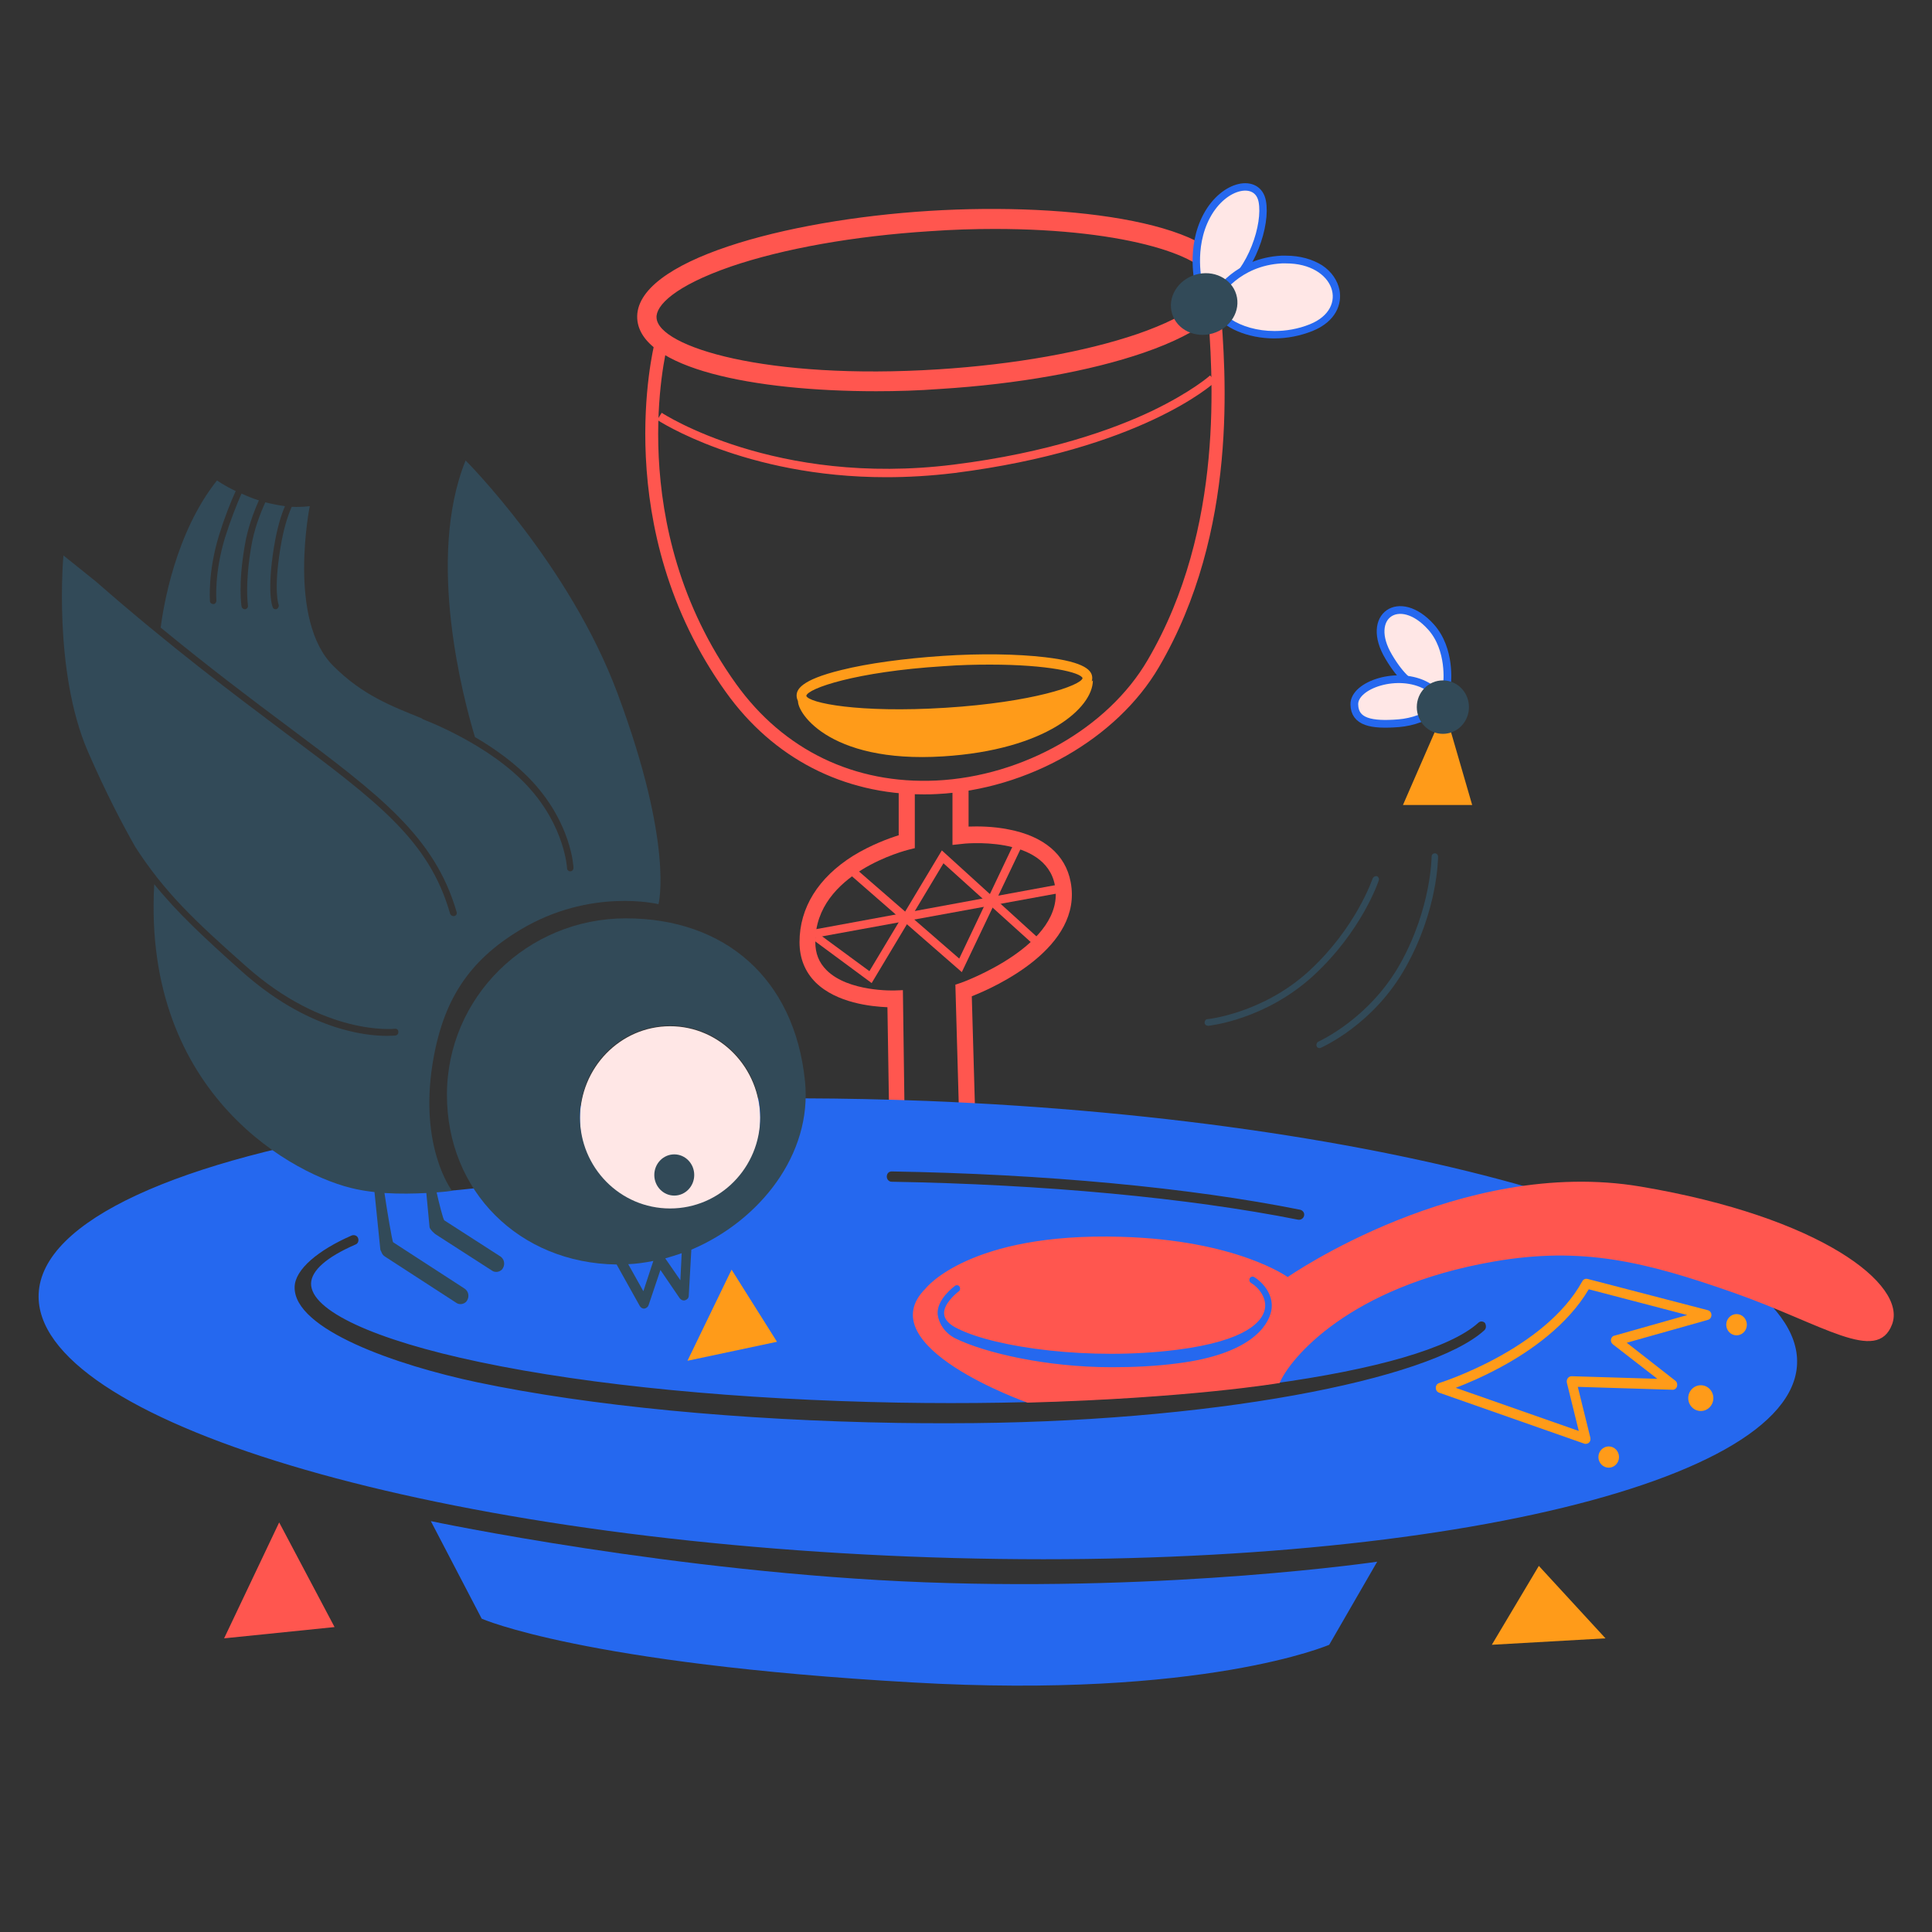 <?xml version="1.0" encoding="utf-8"?>
<!-- Generator: Adobe Illustrator 23.0.6, SVG Export Plug-In . SVG Version: 6.00 Build 0)  -->
<svg version="1.1" id="Layer_2_1_" xmlns="http://www.w3.org/2000/svg" xmlns:xlink="http://www.w3.org/1999/xlink" x="0px" y="0px" viewBox="0 0 600 600" style="enable-background:new 0 0 600 600;" xml:space="preserve">

<rect x="0" y="0" width="600" height="600" fill="#333333" stroke="none"/>

<g id="Layer_3">
</g>
<g>
	<g>
		<g>
			<path d="M297.8,344.6l-1.1-38.8l1.8-0.6c0.3-0.1,32.7-11.8,29.1-30.3c-3-15.7-28.8-12.9-29-12.8l-2.8,0.3v-17.6h5
				v11.9c2.9-0.1,7.6-0.1,12.5,0.9c10.9,2.1,17.6,7.8,19.2,16.3c3.9,20.3-23.3,32.6-30.7,35.5l1,35L297.8,344.6z" style="fill:#FF564F;"/>
		</g>
		<g>
			<path d="M272.1,121.5c-38.1,0-73.2-7.1-74.2-22.5c-1.1-18,45.9-30.7,90.6-33.5c44.7-2.8,92.8,3.9,93.9,21.8
				c0.5,8.2-8.9,15.9-27.1,22.2c-16.8,5.8-39.3,9.8-63.4,11.3C285.2,121.3,278.6,121.5,272.1,121.5z M308.9,71.1
				c-6.3,0-13,0.2-20.1,0.7c-23.6,1.5-45.5,5.4-61.9,11c-17.3,6-23.3,12.1-23,15.9c0.5,9,34.1,19.4,87.5,16
				c23.6-1.5,45.5-5.4,61.9-11c17.3-6,23.3-12.1,23-15.9C375.8,80,350.5,71.1,308.9,71.1z" style="fill:#FF564F;"/>
		</g>
		<g>
			<path d="M286.9,246.7c-25,0-46.8-11.2-61.5-31.8c-36.5-50.9-22.3-107.4-22.2-108l3.9,1.1
				c-0.1,0.5-13.8,55.2,21.5,104.4c14.8,20.6,36.8,31.2,62.2,30c26.9-1.3,53.3-16.3,65.6-37.4c24.1-41.1,20.2-89.3,18.6-109.9l4-0.3
				c1.7,21,5.7,70.1-19.1,112.4c-13,22.2-40.7,38-68.9,39.4C289.6,246.7,288.2,246.7,286.9,246.7z" style="fill:#FF564F;"/>
		</g>
		<g>
			<path d="M275.2,148.2c-44,0-70.8-17.6-71.1-17.8l1.4-2.2c0.3,0.2,35.2,23,90.6,16.1c29.7-3.7,49.9-11.1,61.5-16.6
				c12.5-6,18.1-11,18.2-11.1l1.7,1.9c-0.9,0.9-23.5,21.1-81.1,28.4C289,147.8,281.9,148.2,275.2,148.2z" style="fill:#FF564F;"/>
		</g>
		<g>
			<path d="M276.1,344.5l-0.5-31.7c-5-0.2-15.8-1.3-22.3-7.7c-3.3-3.3-5-7.5-5-12.5c0-10.7,5.8-20,16.6-26.8
				c5.7-3.5,11.3-5.5,14.2-6.4v-13.6h5v17.6l-2,0.5c-0.3,0.1-28.9,7.1-28.9,28.6c0,3.6,1.1,6.4,3.5,8.8c6.8,6.8,21,6.3,21.1,6.3
				l2.6-0.1l0.5,36.9L276.1,344.5z" style="fill:#FF564F;"/>
		</g>
		<g>
			<polygon points="253.1,291.2 252.7,288.7 329.3,274.6 329.8,277.2 			" style="fill:#FF564F;"/>
		</g>
		<g>
			<polygon points="298.7,301.9 263.5,271.2 265.1,269.2 297.9,297.7 315.2,261.3 317.5,262.5 			" style="fill:#FF564F;"/>
		</g>
		<g>
			<polygon points="270.7,305.3 252.7,292 254.1,289.9 270,301.6 292.5,264.1 323.3,292.1 321.7,294 293,268.1 			" style="fill:#FF564F;"/>
		</g>
		<g>
			<path d="M279.1,223.4c-6.3,0-12.1-0.3-17-0.9c-12.9-1.5-14.6-4.3-14.7-6.3c-0.1-2,1.2-5,13.8-8.1
				c8.4-2.1,19.6-3.6,31.5-4.4c11.9-0.8,23.2-0.6,31.8,0.4c12.9,1.5,14.6,4.3,14.7,6.3l0,0c0.1,2-1.2,5-13.8,8.1
				c-8.4,2.1-19.6,3.6-31.5,4.4C288.8,223.2,283.8,223.4,279.1,223.4z M307.5,206.4c-4.4,0-9.3,0.1-14.6,0.5
				c-27.1,1.7-42.1,6.9-42.5,9.2c0.7,2.2,16.2,5.4,43.3,3.7c27-1.7,42-6.9,42.5-9.2C335.6,208.8,325.5,206.4,307.5,206.4z" style="fill:#FF9B19;"/>
		</g>
		<path d="M293.5,222.1c-22.4,1.4-42.3-1.2-45.6-4.9c-1.1,3.1,8.7,20,45,17.7c32-2,46.5-15.1,46.5-23.6
			C334.9,215.2,318,220.5,293.5,222.1z" style="fill:#FF9B19;"/>
	</g>
	<g>
		<path d="M287.7,341.9c-51.9-2-100.6-0.2-142.1,4.7l5.8,21.9c-11.8,1.7-24.2,2-24.2,2l-5.1-20.7
			C56,360.1,12.9,378.9,12,401.9c-1.5,39.1,119.6,75.5,270.4,81.5s274.3-20.9,275.7-59.9S438.5,347.9,287.7,341.9z M276.9,363.8
			c47.4,0.8,92.5,5,126.9,11.9c0.8,0.2,1.4,1,1.2,1.8c-0.1,0.7-0.8,1.3-1.5,1.3c-0.1,0-0.2,0-0.3,0c-34.2-6.8-79.1-11-126.3-11.8
			c-0.8,0-1.5-0.7-1.5-1.6C275.4,364.4,276.1,363.8,276.9,363.8z M460.9,413.2C444,428.5,375.6,442,295,442c-5.4,0-10.8,0-16.2-0.1
			c-49.4-0.8-95.7-5.3-130.5-12.6c-25.1-5.3-57.1-16.4-56.8-29.6c0.1-5.5,7.4-11.5,17.7-16c0.8-0.3,1.7,0,2,0.8s0,1.7-0.8,2
			c-9,3.9-13.7,8.1-13.8,12.1c-0.1,8.4,19.5,17.5,52.4,24.4c34.6,7.3,80.8,11.7,130,12.6c86.9,1.5,162.6-8.9,180.1-24.8
			c0.6-0.6,1.6-0.5,2.1,0.1C461.6,411.7,461.6,412.6,460.9,413.2z" style="fill:#2568EF;"/>
		<path d="M133.8,472.4c0,0,76.3,16.1,153.5,19s140.4-6.4,140.4-6.4l-14.9,25.8c0,0-39,16.9-129.3,11.7
			c-102.4-5.8-133.9-19.8-133.9-19.8L133.8,472.4z" style="fill:#2568EF;"/>
		<polygon points="69.6,508.8 103.9,505.3 86.7,472.8 		" style="fill:#FF564F;"/>
		<path d="M509.5,368.5c-55.8-9.4-109.6,28.1-109.6,28.1s-15.8-11.5-51.8-12.5c-47.1-1.4-60.6,16-60.6,16
			c-18.2,18,31.6,35.5,31.6,35.5c50.7-1.4,78.3-6.1,78.3-6.1c3.2-7.6,21.5-29.9,66.4-37.7c27.5-4.8,47.1,0,74.7,9.7
			s44.4,22.2,49.1,9.8C592.3,398.9,565.3,377.9,509.5,368.5z M394.8,407.1c-1,4.9-6.8,13.5-29.1,16.3c-6.8,0.9-13.7,1.2-20.5,1.2
			c-20.4,0-39.4-4.5-48.4-8.9c-3.5-1.7-5.3-4.9-5.6-7.5c-0.4-4.7,5.2-8.7,5.4-8.9c0.5-0.3,1.1-0.2,1.4,0.3s0.2,1.1-0.2,1.4
			c-1.3,1-4.8,4.1-4.6,7c0.1,1.8,1.6,3.4,4.4,4.7c11.7,5.8,41,9.9,67.8,6.5c22.2-2.8,26.7-9.1,27.4-12.6c0.7-3.4-1.8-6.7-4.3-8.2
			c-0.5-0.3-0.6-0.9-0.4-1.4c0.3-0.5,0.9-0.7,1.4-0.4C392.7,398.6,395.7,402.6,394.8,407.1z" style="fill:#FF564F;"/>
		<polygon points="213.5,422.6 227.2,394.3 241.3,416.7 		" style="fill:#FF9B19;"/>
		<polygon points="463.3,510.8 477.9,486.3 498.6,508.8 		" style="fill:#FF9B19;"/>
		<g>
			<g>
				<path d="M492.4,448.4c-0.2,0-0.3,0-0.5-0.1l-45-15.8c-0.6-0.2-1-0.8-1-1.5s0.4-1.3,1.1-1.5
					c0.3-0.1,32.7-10.3,44.4-31.6c0.3-0.6,1-0.9,1.7-0.7l37.3,9.7c0.7,0.2,1.1,0.8,1.1,1.5s-0.4,1.3-1.1,1.5l-25.2,7.1l15.1,11.8
					c0.5,0.4,0.7,1.1,0.5,1.8c-0.2,0.6-0.8,1.1-1.5,1l-29.3-0.9l3.9,15.8c0.1,0.6,0,1.1-0.4,1.5
					C493.2,448.3,492.8,448.4,492.4,448.4z M452.1,431l38.2,13.4l-3.7-15c-0.1-0.5,0-1,0.3-1.4s0.7-0.6,1.2-0.6l26.6,0.8l-13.8-10.7
					c-0.5-0.4-0.7-1-0.6-1.5c0.1-0.6,0.5-1.1,1.1-1.2l22.6-6.4l-30.6-8c-6.6,11.2-18.3,19.3-27.2,24.1
					C460.5,427.6,455.5,429.7,452.1,431z" style="fill:#FF9B19;"/>
			</g>
			<ellipse cx="499.6" cy="452.5" rx="3.2" ry="3.3" style="fill:#FF9B19;"/>
			<ellipse cx="528.2" cy="434.2" rx="3.9" ry="4" style="fill:#FF9B19;"/>
			<ellipse cx="539.3" cy="411.4" rx="3.2" ry="3.3" style="fill:#FF9B19;"/>
		</g>
	</g>
	<polygon points="435.7,250 448.6,220.4 457.2,250 	" style="fill:#FF9B19;"/>
	<g>
		<path d="M409.8,325.5c-0.4,0-0.8-0.2-0.9-0.6c-0.2-0.5,0-1.1,0.5-1.4c0.2-0.1,15.9-7.1,25.5-24.3
			c9.6-17.2,9.7-33.1,9.7-33.2c0-0.6,0.5-1,1-1c0.6,0,1,0.5,1,1c0,0.7-0.1,16.6-10,34.3c-9.9,17.8-25.8,24.8-26.4,25.1
			C410.1,325.5,409.9,325.5,409.8,325.5z" style="fill:#324A58;"/>
	</g>
	<g>
		<path d="M374.8,318.5c-0.4-0.1-0.7-0.5-0.7-0.9c0-0.6,0.4-1.1,0.9-1.1c0.2,0,17.3-1.8,31.7-15.1
			c14.5-13.4,19.5-28.4,19.6-28.6c0.2-0.5,0.8-0.8,1.3-0.7c0.5,0.2,0.8,0.8,0.6,1.3c-0.2,0.6-5.3,15.7-20.2,29.5
			c-15,13.8-32.2,15.6-32.9,15.7C375.1,318.5,375,318.5,374.8,318.5z" style="fill:#324A58;"/>
	</g>
	<g>
		<path d="M372.3,88.3c0,0-2.9-11.3,2.5-21.3s15.8-11.8,17.2-4.5s-3.3,21.6-11.8,27.5C373.9,94.4,372.3,88.3,372.3,88.3
			z" style="fill:#FFE7E6;stroke:#2568EF;stroke-width:2.3;stroke-miterlimit:10;"/>
		<g>
			<path d="M395.8,104.1c-7.8,0-15.2-3.1-17.6-7.4c-1-1.7-1-3.5-0.1-5.1c0.3-0.4,6.2-10.1,19.9-10.9c0.5,0,1,0,1.4,0
				c6.6,0,14.3,3.1,15.5,9.9c0.7,3.7-1,8.6-7.7,11.4C403.5,103.3,399.7,104.1,395.8,104.1z" style="fill:#FFE7E6;"/>
			<path d="M399.4,81.8c15.1,0,19.8,13.9,7.4,18.9c-3.7,1.5-7.5,2.1-11,2.1c-10.9,0-19.4-6.1-16.7-10.7
				c0,0,5.7-9.6,19-10.3C398.5,81.8,398.9,81.8,399.4,81.8 M399.4,79.4L399.4,79.4c-0.5,0-1,0-1.5,0c-14.3,0.8-20.6,11-20.9,11.4
				l0,0l0,0c-1.1,1.9-1.1,4.2,0.1,6.3c2.6,4.7,10.4,8,18.6,8c4.1,0,8.1-0.8,11.9-2.3c7.4-3,9.2-8.5,8.4-12.7c-0.6-3-2.5-5.8-5.4-7.7
				C407.6,80.5,403.7,79.4,399.4,79.4L399.4,79.4z" style="fill:#2568EF;"/>
		</g>
		
			<ellipse transform="matrix(0.959 -0.284 0.284 0.959 -11.415 110.077)" cx="373.9" cy="94.4" rx="10.4" ry="9.5" style="fill:#324A58;"/>
	</g>
	<g>
		<path d="M449.4,212.3c0,0,1.3-10.6-5-17.6c-9.8-10.9-20.7-3.4-13.1,9.3C438.8,216.7,445.4,215.1,449.4,212.3z" style="fill:#FFE7E6;stroke:#2568EF;stroke-width:2.4;stroke-miterlimit:10;"/>
		<path d="M420.6,218.8c-0.2-6.1,13.7-10.8,22.6-5.7s-0.2,10.8-8.8,11.5S420.7,224.2,420.6,218.8z" style="fill:#FFE7E6;stroke:#2568EF;stroke-width:2.4;stroke-miterlimit:10;"/>
		<ellipse cx="448.1" cy="219.6" rx="8.1" ry="8.3" style="fill:#324A58;"/>
	</g>
	<g>
		<ellipse cx="208.1" cy="347.5" rx="28" ry="28.8" style="fill:#FFE7E6;"/>
		<ellipse cx="209.4" cy="364.9" rx="6.2" ry="6.4" style="fill:#324A58;"/>
		<path d="M250,335.8c-3.2-31.9-24.9-50.6-55.6-50.6s-55.6,24.5-55.6,54.8c0,30,22.5,52.3,52.7,52.7l7.2,12.9
			c0.3,0.5,0.8,0.8,1.3,0.8h0.1c0.6-0.1,1.1-0.5,1.3-1l3.7-11l6,8.8c0.4,0.5,1,0.8,1.7,0.6c0.6-0.2,1.1-0.7,1.1-1.4l0.8-14.3
			C236,379.1,252.3,358.4,250,335.8z M199.8,401l-4.7-8.4c2.6-0.1,5.3-0.5,7.8-1L199.8,401z M211.3,397.6l-4.7-6.8
			c1.7-0.5,3.4-1,5.1-1.6L211.3,397.6z M208.1,375.3c-15.5,0-28-12.7-28-28.4c0-15.7,12.5-28.4,28-28.4s28,12.7,28,28.4
			C236.1,362.6,223.6,375.3,208.1,375.3z" style="fill:#324A58;"/>
		<path d="M191.8,215.4c-14.9-40.1-47.2-72.4-47.2-72.4c-12.4,30.6-0.6,74.3,2.9,85.9c6,3.5,12.7,8.2,18,14
			c11.9,13,12.6,26.1,12.6,26.6c0,0.6-0.4,1.1-1,1.1l0,0c-0.5,0-1-0.4-1-1c0-0.1-0.7-12.9-12.1-25.3c-12.1-13.3-32.4-20.8-32.6-20.9
			c-0.2-0.1-0.3-0.2-0.4-0.3c-9.6-3.9-18.4-7.2-27.5-16.3c-14.4-14.3-7.3-49.6-7.3-49.6c-1.9,0.2-3.7,0.3-5.6,0.2
			c-1.3,2.9-2.6,7.1-3.5,12.7c-2.2,13.3-0.6,17.6-0.6,17.6c0.2,0.5,0,1.1-0.5,1.4c-0.1,0.1-0.3,0.1-0.4,0.1c-0.4,0-0.8-0.2-0.9-0.6
			c-0.1-0.2-1.9-4.6,0.4-18.8c0.9-5.5,2.1-9.6,3.4-12.6c-2.1-0.3-4.1-0.7-6.1-1.2c-1.6,3.5-3.5,8.4-4.4,13.9c-2,11.8-1,18-1,18.1
			c0.1,0.6-0.3,1.1-0.8,1.2c-0.1,0-0.1,0-0.2,0c-0.5,0-0.9-0.4-1-0.9c0-0.3-1.1-6.6,1-18.8c0.9-5.5,2.8-10.5,4.4-14.1
			c-2-0.6-3.8-1.4-5.4-2.1c-1.5,3.4-3.4,8.2-5.1,13.6c-3.4,11.1-2.7,19.5-2.7,19.6c0,0.6-0.4,1.1-0.9,1.1h-0.1c-0.5,0-1-0.4-1-0.9
			c0-0.4-0.7-8.9,2.8-20.4c1.7-5.5,3.6-10.3,5.2-13.8c-3.6-1.7-5.8-3.3-5.8-3.3c-13,16.3-16.7,39.4-17.5,45.7
			C65,207.3,78,217.1,89.4,225.6c28.5,21.3,45.6,34.2,52.4,57.6c0.2,0.6-0.1,1.1-0.7,1.3c-0.1,0-0.2,0-0.3,0c-0.4,0-0.8-0.3-1-0.7
			c-6.5-22.8-22.5-34.8-51.6-56.5c-15.8-11.9-35.1-26.3-58.4-46.7l-10.1-8.1c0,0-3.3,35.7,7.6,60.9c5.6,12.9,10.9,22.9,14.7,29.6
			c9.1,14.1,18.4,22.9,34.2,36.9c24.6,22,46.2,19.6,46.4,19.6c0.6-0.1,1.1,0.3,1.1,0.9c0.1,0.6-0.3,1.1-0.9,1.2
			c-0.2,0-1.1,0.1-2.7,0.1c-6.7,0-24.8-1.9-45.2-20.2c-11.5-10.3-19.7-17.9-27-26.9c-3.7,65.8,44.2,90.9,62.7,94.7
			c1.9,0.4,3.8,0.7,5.7,0.9l1.8,17.7c0,0.3,0.2,0.6,0.3,0.8c0.2,0.6,0.5,1.1,1.1,1.5l22.2,14.4c0.4,0.3,0.9,0.4,1.3,0.4
			c0.8,0,1.7-0.4,2.1-1.2c0.7-1.2,0.4-2.8-0.8-3.6l-22.2-14.4c-0.3-0.2-2-10.5-2.7-15.3c4.7,0.3,9.3,0.2,13,0l1,10.6
			c0.1,0.7,1.6,2.1,2,2.3l17.4,11.2c0.4,0.3,0.9,0.4,1.3,0.4c0.8,0,1.7-0.4,2.1-1.2c0.7-1.2,0.4-2.8-0.8-3.6L138,379
			c-0.4-0.3-1.7-5.6-2.4-8.7c3-0.2,4.8-0.5,4.8-0.5c-0.4-0.4-10.1-13.8-6.1-39.2c3.1-19.7,11.1-32.1,27.2-41.8c21.9-13.2,43-8,43-8
			S209.4,262.6,191.8,215.4z" style="fill:#324A58;"/>
	</g>
</g>
</svg>
